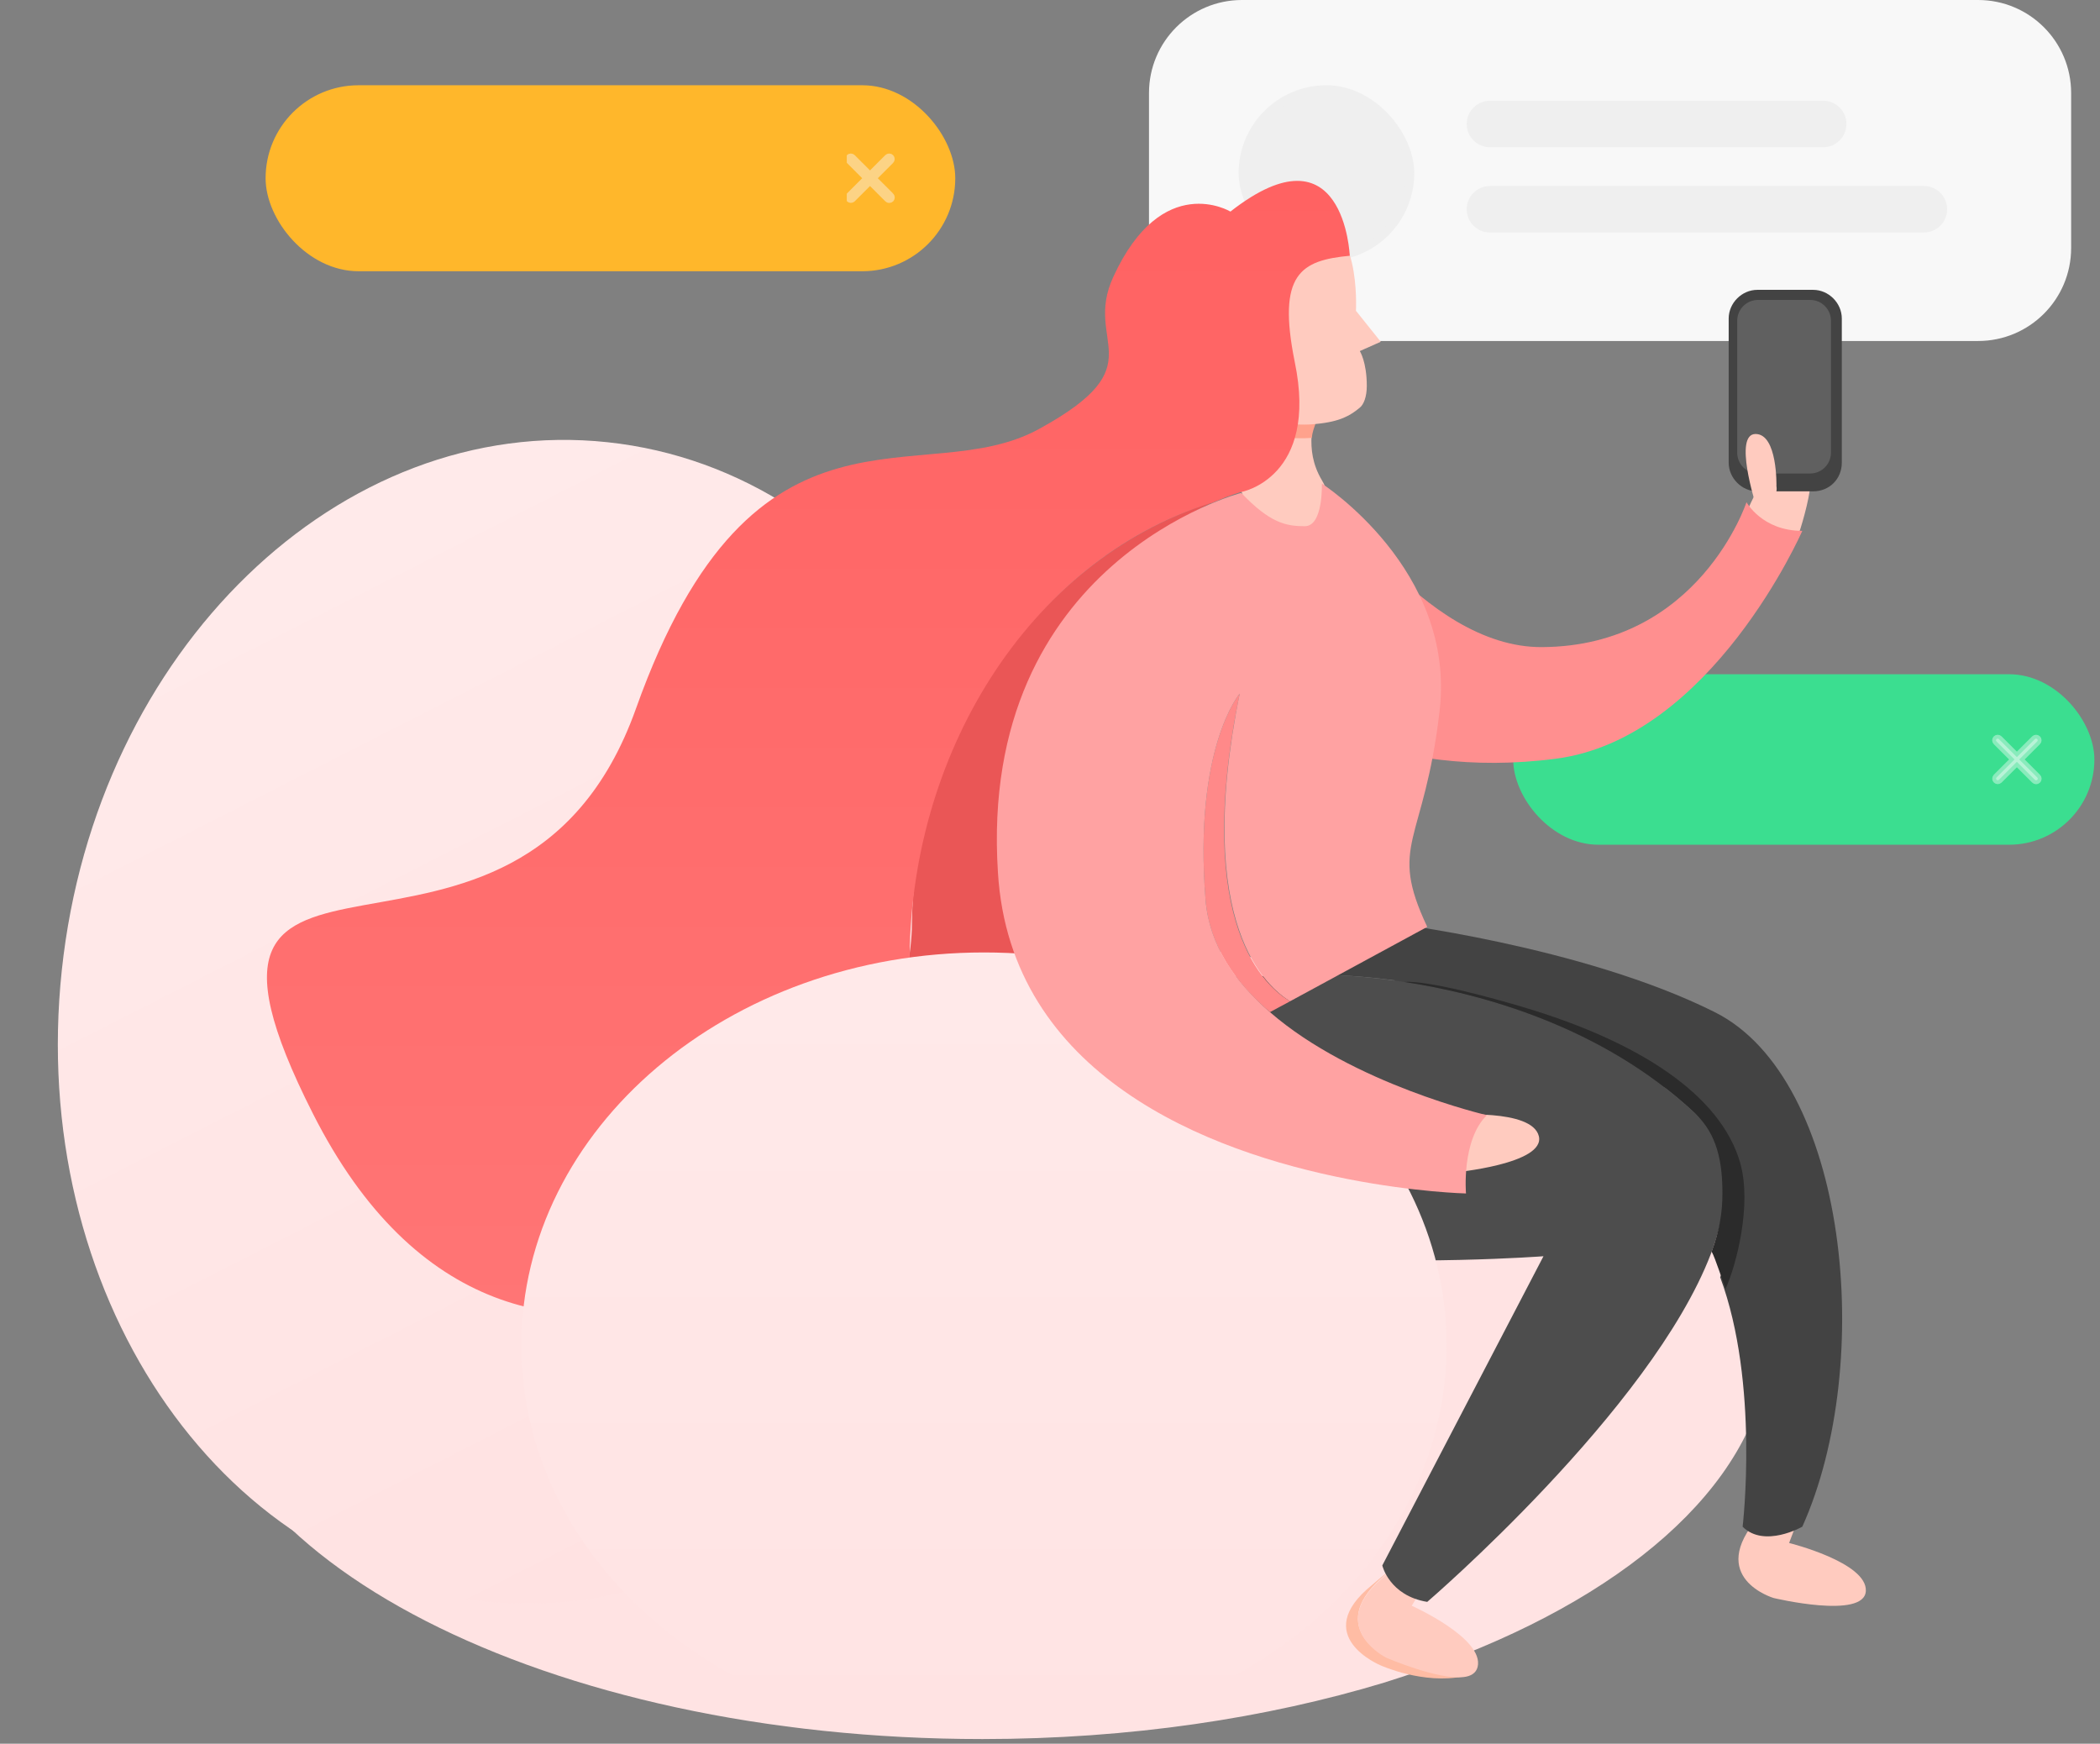 <svg width="271" height="225" viewBox="0 0 271 225" fill="none" xmlns="http://www.w3.org/2000/svg">
<rect x="0" y="0" width="271" height="225" fill="#808080" stroke="none"/>
<path d="M148.275 12C148.275 5.373 153.648 0 160.275 0H255.275C261.903 0 267.275 5.373 267.275 12V32C267.275 38.627 261.903 44 255.275 44H160.275C153.648 44 148.275 38.627 148.275 32V12Z" fill="#F8F8F8"/>
<path d="M192.275 13C190.619 13 189.275 14.343 189.275 16C189.275 17.657 190.619 19 192.275 19V13ZM235.275 19C236.932 19 238.275 17.657 238.275 16C238.275 14.343 236.932 13 235.275 13V19ZM192.275 19H235.275V13H192.275V19Z" fill="#EFEFEF"/>
<path d="M192.275 24C190.619 24 189.275 25.343 189.275 27C189.275 28.657 190.619 30 192.275 30V24ZM248.275 30C249.932 30 251.275 28.657 251.275 27C251.275 25.343 249.932 24 248.275 24V30ZM192.275 30H248.275V24H192.275V30Z" fill="#EFEFEF"/>
<rect x="160.342" y="11.5" width="21.667" height="21.667" rx="10.833" fill="#EFEFEF" stroke="#EFEFEF"/>
<rect x="34.275" y="11" width="89" height="24" rx="12" fill="#FFB72B"/>
<g clip-path="url(#clip0_2401_20740)">
<path d="M112.573 22.998L114.898 20.67C114.918 20.65 114.933 20.627 114.944 20.601C114.955 20.575 114.96 20.548 114.96 20.52C114.96 20.492 114.955 20.465 114.944 20.439C114.933 20.413 114.918 20.39 114.898 20.37C114.878 20.35 114.855 20.335 114.829 20.324C114.804 20.313 114.776 20.308 114.748 20.308C114.72 20.308 114.693 20.313 114.667 20.324C114.641 20.335 114.618 20.35 114.598 20.37L112.272 22.696L109.945 20.37C109.926 20.35 109.902 20.335 109.877 20.324C109.851 20.313 109.823 20.308 109.795 20.308C109.768 20.308 109.74 20.313 109.714 20.324C109.688 20.334 109.665 20.35 109.645 20.37C109.626 20.389 109.61 20.413 109.599 20.439C109.589 20.464 109.583 20.492 109.583 20.52C109.583 20.548 109.589 20.575 109.599 20.601C109.61 20.627 109.625 20.65 109.645 20.67L111.972 22.997L109.646 25.325C109.609 25.365 109.589 25.418 109.59 25.473C109.591 25.528 109.613 25.581 109.652 25.619C109.691 25.658 109.743 25.68 109.798 25.681C109.853 25.683 109.906 25.662 109.947 25.625L112.273 23.299L114.6 25.624C114.619 25.645 114.643 25.662 114.669 25.674C114.695 25.686 114.723 25.692 114.751 25.692C114.78 25.693 114.808 25.688 114.835 25.677C114.861 25.666 114.885 25.65 114.906 25.63C114.926 25.61 114.942 25.586 114.952 25.559C114.963 25.533 114.968 25.504 114.968 25.476C114.967 25.447 114.961 25.419 114.949 25.393C114.937 25.367 114.921 25.343 114.9 25.324L112.573 22.998Z" fill="#FCD385" stroke="#FCD385"/>
</g>
<rect x="195.275" y="87" width="75" height="22" rx="11" fill="#3BDE90"/>
<g clip-path="url(#clip1_2401_20740)">
<path d="M260.573 97.998L262.898 95.67C262.918 95.65 262.933 95.627 262.944 95.601C262.955 95.575 262.96 95.548 262.96 95.52C262.96 95.492 262.955 95.465 262.944 95.439C262.933 95.413 262.918 95.39 262.898 95.37C262.878 95.35 262.855 95.335 262.829 95.324C262.804 95.313 262.776 95.308 262.748 95.308C262.72 95.308 262.693 95.313 262.667 95.324C262.641 95.335 262.618 95.35 262.598 95.37L260.272 97.696L257.945 95.37C257.926 95.35 257.902 95.335 257.877 95.324C257.851 95.313 257.823 95.308 257.795 95.308C257.768 95.308 257.74 95.313 257.714 95.324C257.688 95.334 257.665 95.35 257.645 95.37C257.626 95.389 257.61 95.413 257.599 95.439C257.589 95.464 257.583 95.492 257.583 95.52C257.583 95.548 257.589 95.575 257.599 95.601C257.61 95.627 257.625 95.65 257.645 95.67L259.972 97.997L257.646 100.325C257.609 100.365 257.589 100.418 257.59 100.473C257.591 100.528 257.613 100.581 257.652 100.619C257.691 100.658 257.743 100.68 257.798 100.681C257.853 100.682 257.906 100.662 257.947 100.625L260.273 98.299L262.6 100.624C262.619 100.645 262.643 100.662 262.669 100.674C262.695 100.685 262.723 100.692 262.751 100.692C262.78 100.693 262.808 100.688 262.835 100.677C262.861 100.666 262.885 100.65 262.906 100.63C262.926 100.61 262.942 100.586 262.952 100.559C262.963 100.533 262.968 100.504 262.968 100.476C262.967 100.447 262.961 100.419 262.949 100.393C262.937 100.367 262.921 100.343 262.9 100.324L260.573 97.998Z" fill="white" fill-opacity="0.4" stroke="white" stroke-opacity="0.4"/>
</g>
<path d="M126.783 120.4C70.683 120.4 25.183 143.7 25.183 172.4C25.183 201.1 70.683 224.4 126.783 224.4C145.783 224.4 163.483 221.7 178.683 217.1C182.183 216 185.583 214.8 188.883 213.5C212.883 204 228.383 189.1 228.383 172.4C228.383 143.7 182.883 120.4 126.783 120.4Z" fill="#FFE3E3"/>
<path d="M178.883 213.8C178.883 213.8 170.683 209.8 178.883 203.1C179.583 202.5 179.683 202.4 180.283 202C179.283 202.7 178.583 203.2 177.083 204.5C168.883 211.1 178.183 214.9 178.183 214.9C178.183 214.9 183.683 217.4 188.883 216.3C185.583 216.7 178.883 213.8 178.883 213.8Z" fill="#FFBCA4"/>
<path d="M132.875 138.501C137.281 97.204 112.894 60.742 78.405 57.063C43.916 53.383 12.385 83.878 7.978 125.175C3.572 166.472 27.959 202.933 62.448 206.613C96.938 210.293 128.469 179.798 132.875 138.501Z" fill="url(#paint0_linear_2401_20740)"/>
<path d="M182.183 207.2L187.583 198.2C187.583 198.2 187.183 196.9 180.883 201.7C180.283 202.2 179.683 202.7 178.883 203.2C170.683 209.8 178.883 213.9 178.883 213.9C178.883 213.9 185.583 216.8 188.883 216.4C189.783 216.3 190.483 215.9 190.683 215.1C191.583 211.4 182.183 207.2 182.183 207.2Z" fill="#FFCBBF"/>
<path d="M230.882 199.1L234.582 189.3C234.582 189.3 233.882 187.8 226.982 195.7C220.082 203.6 228.882 206.2 228.882 206.2C228.882 206.2 240.582 209 240.782 205.3C240.982 201.6 230.882 199.1 230.882 199.1Z" fill="#FFCBBF"/>
<path d="M221.282 130.6C204.082 122 178.682 119 178.682 119L171.082 125.8H171.182C171.182 125.8 174.682 125.8 179.982 126.5L178.482 129.7L198.082 143.9L215.682 140.1C219.082 143.5 221.382 147 222.182 149.7C223.682 155.1 223.482 161.8 221.982 164.8C227.082 178.5 224.882 197 224.882 197C227.682 199.8 232.582 197 232.582 197C242.082 175.9 238.482 139.2 221.282 130.6Z" fill="#434343"/>
<path d="M218.682 143.6C206.682 132.4 191.182 128.2 181.182 126.7C175.182 125.8 171.282 125.8 171.282 125.8H171.182L148.682 126.2L143.082 151C143.082 151 146.082 160.6 164.082 162C182.082 163.4 199.182 162.1 199.182 162.1L178.382 202C178.382 202 179.282 205.9 184.182 206.7C184.182 206.7 213.082 181.9 220.782 161.8C221.782 159.1 222.482 156.4 222.582 153.9C222.782 149.9 221.682 146.4 218.682 143.6Z" fill="#4D4D4D"/>
<path d="M224.583 150.1C222.083 141.3 211.583 134.4 196.383 129.9C192.683 128.8 184.383 126.5 181.183 126.7C191.083 128.2 206.683 132.4 218.683 143.6C221.683 146.4 222.275 150.1 222.275 154C222.275 156.502 221.883 158.8 220.883 161.5C221.383 162.4 222.283 165.3 222.683 166.3C224.083 163.2 226.083 155.5 224.583 150.1Z" fill="#2B2B2B"/>
<path d="M224.982 67.1C224.982 67.1 228.682 57.4 232.282 58C235.882 58.7 231.782 69.9 231.782 69.9L224.982 67.1Z" fill="#FFCBBF"/>
<path d="M187.282 143.9C187.282 143.9 197.682 143 198.582 146.6C199.482 150.2 187.582 151.3 187.582 151.3L187.282 143.9Z" fill="#FFCBBF"/>
<path d="M170.582 62.3C170.582 62.3 183.582 83.6 198.982 83.5C219.282 83.4 225.382 64.8 225.382 64.8C225.382 64.8 227.382 68.5 232.582 68.5C232.582 68.5 220.882 95.3 200.782 97.9C178.582 100.8 165.482 91 165.482 91L170.582 62.3Z" fill="#FF8F8F"/>
<path d="M159.563 54.104C159.459 54.104 159.459 54 159.356 54C159.15 56.902 159.15 62.395 161.728 67.162C165.44 74.002 173.688 66.955 170.595 61.98C169.358 59.907 169.152 57.938 169.255 56.176C166.677 56.28 163.378 55.865 159.563 54.104Z" fill="#FFCBBF"/>
<path d="M155.583 44.9C155.283 49.3 156.883 53.2 159.683 54.7C159.783 53.5 159.883 52.8 159.883 52.8C157.483 51.6 155.783 48.5 155.583 44.9Z" fill="#FFD0BD"/>
<path d="M159.982 52.7C159.982 52.7 159.882 53.4 159.782 54.6C159.882 54.6 159.882 54.7 159.982 54.7C163.682 56.4 166.775 56.7 169.275 56.5C169.375 55.7 169.582 55.2 169.782 54.6C167.182 54.9 163.882 54.5 159.982 52.7Z" fill="#FFA28C"/>
<path d="M178.182 44.1L174.982 40.1C174.982 40.1 175.682 27.3 168.682 28.9C158.682 31.1 155.182 38.8 155.582 45C155.882 48.6 157.482 51.7 159.982 52.8C163.982 54.6 167.282 55 169.882 54.7C172.982 54.4 174.282 53.6 175.482 52.6C175.982 52.2 176.382 51.2 176.382 49.8C176.382 46.7 175.482 45.3 175.482 45.3L178.182 44.1Z" fill="#FFCBBF"/>
<path d="M117.682 119.2C117.582 134.6 102.982 156.3 90.282 167.4C102.782 163.5 118.382 154.6 125.382 147.5C141.482 131.3 127.282 77.7 156.582 64.8H156.482C132.682 72.4 117.882 97.2 117.682 119.2Z" fill="#EA5656"/>
<path d="M167.083 46.7C164.783 35.3 167.883 33.6 174.183 33C174.183 33 173.483 15.8 158.783 27.3C158.783 27.3 149.983 22 143.683 35.7C139.683 44.3 149.283 47 134.183 55.3C119.083 63.7 97.383 48.5 82.083 91.4C66.783 134.4 17.583 98.7 40.383 143.7C53.583 169.8 72.983 172.8 90.183 167.4C102.783 156.3 117.583 140 117.383 124.6C117.183 97.6 132.583 72.4 156.283 64.9H156.383C157.583 64.4 158.783 63.9 160.083 63.5C160.283 63.5 170.183 61.6 167.083 46.7Z" fill="url(#paint1_linear_2401_20740)"/>
<path d="M126.982 224.3C159.954 224.3 186.682 201.601 186.682 173.6C186.682 145.599 159.954 122.9 126.982 122.9C94.011 122.9 67.282 145.599 67.282 173.6C67.282 201.601 94.011 224.3 126.982 224.3Z" fill="url(#paint2_linear_2401_20740)"/>
<path d="M159.983 89.5C159.983 89.5 153.983 96.5 155.583 116.2C156.083 122 159.383 126.8 163.883 130.6L166.483 129.2C163.583 127.5 153.783 119.6 159.983 89.5Z" fill="#FF8989"/>
<path d="M191.882 143.9C191.882 143.9 174.582 139.9 163.882 130.6C159.382 126.7 156.082 122 155.582 116.2C153.982 96.5 159.982 89.5 159.982 89.5C153.882 119.6 163.682 127.5 166.482 129.2L184.182 119.6C179.082 108.8 183.782 109 185.782 91.7C187.882 73.5 170.582 62.4 170.582 62.4C170.582 62.4 170.782 67.9 168.382 67.9C165.982 67.9 163.882 67.5 160.182 63.6C160.182 63.6 126.182 72.4 128.782 112.6C129.582 125.7 136.382 134.7 145.082 140.8C162.982 153.4 189.182 154 189.182 154C189.182 154 188.582 147.1 191.882 143.9Z" fill="#FFA2A2"/>
<path d="M233.982 63.4H226.782C224.782 63.4 223.082 61.7 223.082 59.7V41.1C223.082 39.1 224.782 37.4 226.782 37.4H233.982C235.982 37.4 237.682 39.1 237.682 41.1V59.7C237.682 61.8 236.082 63.4 233.982 63.4Z" fill="#434343"/>
<path d="M233.583 61.1H226.883C225.383 61.1 224.183 59.9 224.183 58.4V41.4C224.183 39.9 225.383 38.7 226.883 38.7H233.583C235.083 38.7 236.283 39.9 236.283 41.4V58.4C236.283 59.9 235.083 61.1 233.583 61.1Z" fill="#606060"/>
<path d="M226.549 65C226.549 65 223.683 56 226.549 56C229.415 56 229.246 62.75 229.246 62.75C229.246 62.75 229.752 64.827 226.549 65Z" fill="#FFCBBF"/>
<defs>
<linearGradient id="paint0_linear_2401_20740" x1="-4.06088e-07" y1="-7" x2="110.5" y2="210" gradientUnits="userSpaceOnUse">
<stop stop-color="#FFEFEF"/>
<stop offset="1" stop-color="#FFE1E1"/>
</linearGradient>
<linearGradient id="paint1_linear_2401_20740" x1="104.316" y1="23.339" x2="104.316" y2="169.65" gradientUnits="userSpaceOnUse">
<stop stop-color="#FF6262"/>
<stop offset="1" stop-color="#FF7575"/>
</linearGradient>
<linearGradient id="paint2_linear_2401_20740" x1="126.982" y1="29" x2="126.982" y2="224.3" gradientUnits="userSpaceOnUse">
<stop stop-color="#FFEFEF"/>
<stop offset="1" stop-color="#FFE3E3"/>
</linearGradient>
<clipPath id="clip0_2401_20740">
<rect width="13" height="13" fill="white" transform="translate(109.275 16.5)"/>
</clipPath>
<clipPath id="clip1_2401_20740">
<rect width="10" height="10" fill="white" transform="translate(256.275 93)"/>
</clipPath>
</defs>
</svg>
